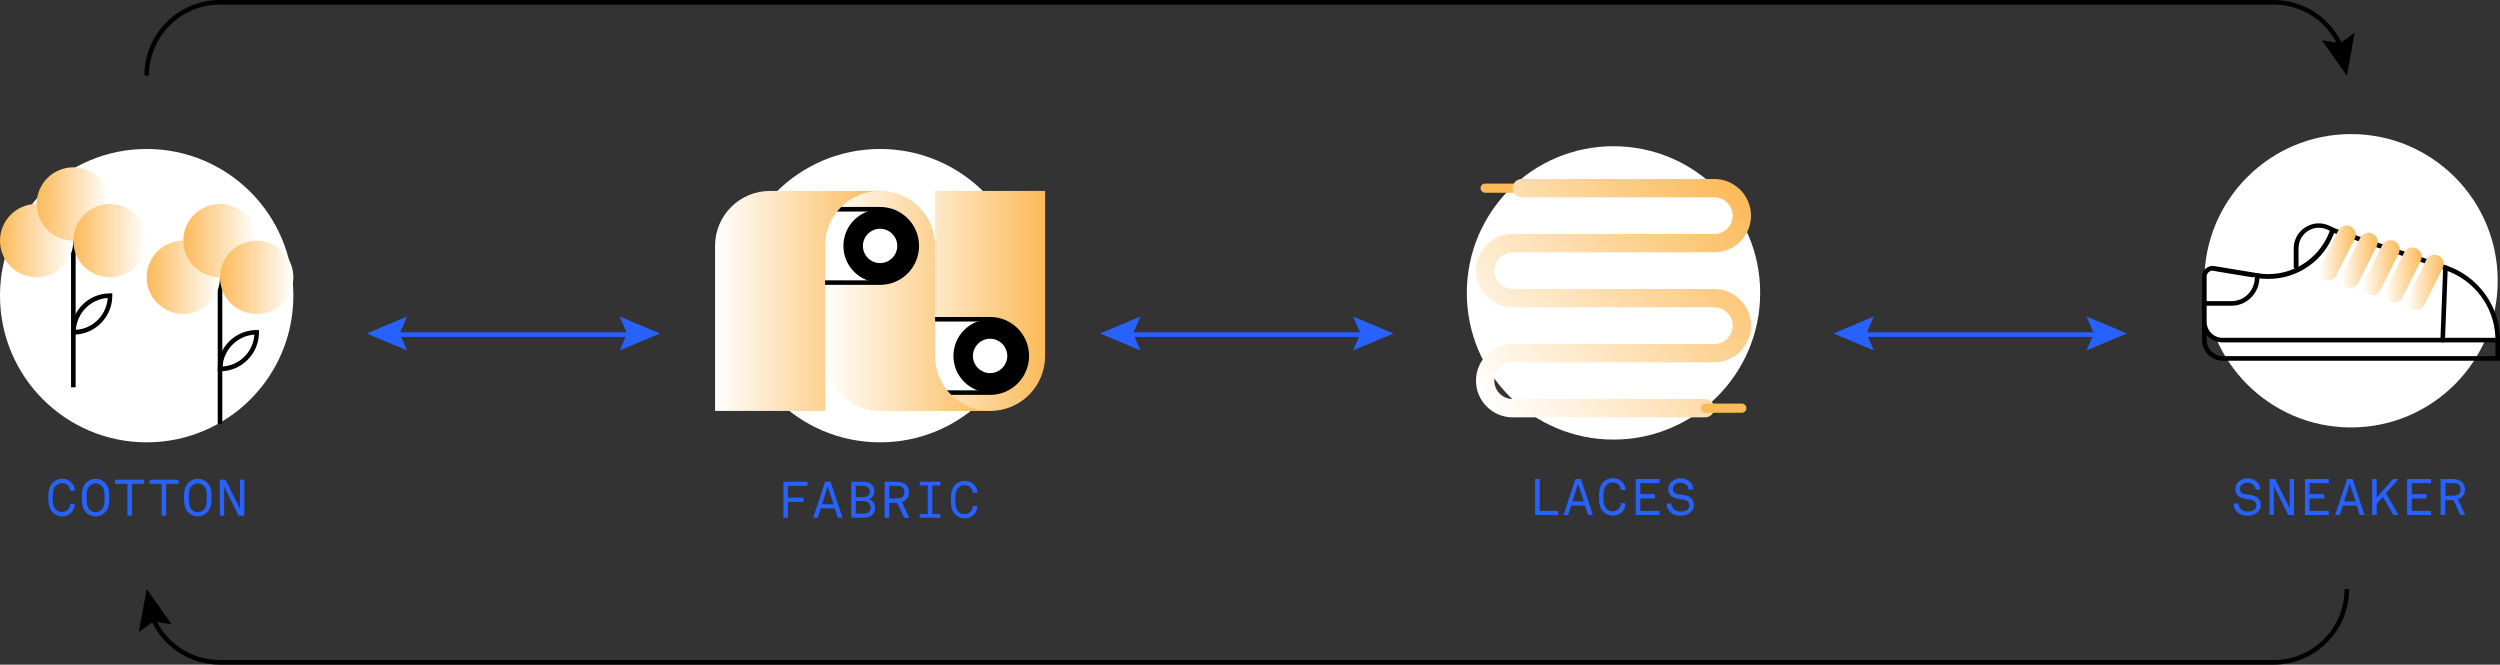 <?xml version="1.0" encoding="utf-8"?>
<!-- Generator: Adobe Illustrator 18.0.0, SVG Export Plug-In . SVG Version: 6.00 Build 0)  -->
<!DOCTYPE svg PUBLIC "-//W3C//DTD SVG 1.1//EN" "http://www.w3.org/Graphics/SVG/1.1/DTD/svg11.dtd">
<svg version="1.1" xmlns="http://www.w3.org/2000/svg" xmlns:xlink="http://www.w3.org/1999/xlink" x="0px" y="0px"
	 viewBox="0 0 1090.8 290" enable-background="new 0 0 1090.8 290" xml:space="preserve">
<rect x="0" y="0" width="1090.8" height="290" fill="#333333" stroke="none"/>
<g id="Слой_1">
	<g>
		<g>
			<g>
				<circle fill="#FFFFFF" cx="1025.8" cy="122.5" r="64"/>
				<path d="M1090.8,157.4H969.9c-5,0-9.1-4.1-9.1-9.1v-17l130,16.2V157.4z M962.8,133.5v14.8c0,3.9,3.2,7.1,7.1,7.1h118.9v-6.1
					L962.8,133.5z"/>
				<g>
					<path fill="#FFFFFF" d="M961.8,140.4v-19.7c0-2.3,2-4,4.2-3.6l18.8,3.1c14.4,2.4,28.3-6,33-19.8v0l49.2,16.4
						c13.6,4.5,22.8,17.3,22.8,31.6v0h-120C965.4,148.4,961.8,144.8,961.8,140.4z"/>
					<path d="M1089.8,149.4h-120c-5,0-9-4-9-9v-19.7c0-2.8,2.5-5.1,5.4-4.6l18.8,3.1c1.6,0.3,3.1,0.4,4.7,0.4
						c12.3,0,23.2-7.9,27.1-19.6l0.3-0.9l50.2,16.7c14,4.7,23.5,17.8,23.5,32.5v1L1089.8,149.4z M965.4,118.1
						c-1.5,0-2.6,1.2-2.6,2.6v19.7c0,3.9,3.1,7,7,7h119c-0.4-13.5-9.2-25.3-22.1-29.6l-48.3-16.1c-4.4,12-15.8,20-28.7,20
						c-1.7,0-3.4-0.1-5.1-0.4l-18.8-3.1C965.7,118.1,965.6,118.1,965.4,118.1z"/>
				</g>
				<path d="M1065.8,149.4C1065.8,149.4,1065.8,149.4,1065.8,149.4c-0.6,0-1-0.5-1-1l1.2-31.6c0-0.6,0.5-1,1-1c0.6,0,1,0.5,1,1
					l-1.2,31.6C1066.8,149,1066.3,149.4,1065.8,149.4z"/>
				<g>
					<linearGradient id="SVGID_1_" gradientUnits="userSpaceOnUse" x1="1011.81" y1="110.403" x2="1027.812" y2="110.403">
						<stop  offset="0" style="stop-color:#FFFFFF"/>
						<stop  offset="1" style="stop-color:#FCBA59"/>
					</linearGradient>
					<path fill="url(#SVGID_1_)" d="M1015.8,122.4c-0.6,0-1.2-0.1-1.8-0.4c-2-1-2.8-3.4-1.8-5.4l8-16c1-2,3.4-2.8,5.4-1.8
						c2,1,2.8,3.4,1.8,5.4l-8,16C1018.7,121.6,1017.3,122.4,1015.8,122.4z"/>
					<linearGradient id="SVGID_2_" gradientUnits="userSpaceOnUse" x1="1021.41" y1="113.603" x2="1037.411" y2="113.603">
						<stop  offset="0" style="stop-color:#FFFFFF"/>
						<stop  offset="1" style="stop-color:#FCBA59"/>
					</linearGradient>
					<path fill="url(#SVGID_2_)" d="M1025.4,125.6c-0.6,0-1.2-0.1-1.8-0.4c-2-1-2.8-3.4-1.8-5.4l8-16c1-2,3.4-2.8,5.4-1.8
						c2,1,2.8,3.4,1.8,5.4l-8,16C1028.3,124.8,1026.9,125.6,1025.4,125.6z"/>
					<linearGradient id="SVGID_3_" gradientUnits="userSpaceOnUse" x1="1031.01" y1="116.803" x2="1047.012" y2="116.803">
						<stop  offset="0" style="stop-color:#FFFFFF"/>
						<stop  offset="1" style="stop-color:#FCBA59"/>
					</linearGradient>
					<path fill="url(#SVGID_3_)" d="M1035,128.8c-0.6,0-1.2-0.1-1.8-0.4c-2-1-2.8-3.4-1.8-5.4l8-16c1-2,3.4-2.8,5.4-1.8
						c2,1,2.8,3.4,1.8,5.4l-8,16C1037.9,128,1036.5,128.8,1035,128.8z"/>
					<linearGradient id="SVGID_4_" gradientUnits="userSpaceOnUse" x1="1040.61" y1="120.003" x2="1056.612" y2="120.003">
						<stop  offset="0" style="stop-color:#FFFFFF"/>
						<stop  offset="1" style="stop-color:#FCBA59"/>
					</linearGradient>
					<path fill="url(#SVGID_4_)" d="M1044.6,132c-0.6,0-1.2-0.1-1.8-0.4c-2-1-2.8-3.4-1.8-5.4l8-16c1-2,3.4-2.8,5.4-1.8
						c2,1,2.8,3.4,1.8,5.4l-8,16C1047.5,131.2,1046.1,132,1044.6,132z"/>
					<linearGradient id="SVGID_5_" gradientUnits="userSpaceOnUse" x1="1050.21" y1="123.203" x2="1066.212" y2="123.203">
						<stop  offset="0" style="stop-color:#FFFFFF"/>
						<stop  offset="1" style="stop-color:#FCBA59"/>
					</linearGradient>
					<path fill="url(#SVGID_5_)" d="M1054.2,135.2c-0.6,0-1.2-0.1-1.8-0.4c-2-1-2.8-3.4-1.8-5.4l8-16c1-2,3.4-2.8,5.4-1.8
						c2,1,2.8,3.4,1.8,5.4l-8,16C1057.1,134.4,1055.7,135.2,1054.2,135.2z"/>
				</g>
				<g>
					<path fill="#FFFFFF" d="M961.8,132.4h11.8c6.6,0,11.8-5.6,11.2-12.2v0"/>
					<path d="M973.6,133.4h-11.8c-0.6,0-1-0.4-1-1s0.4-1,1-1h11.8c2.9,0,5.6-1.2,7.5-3.3s2.9-4.9,2.7-7.8c0-0.6,0.4-1,0.9-1.1
						c0.6,0,1,0.4,1.1,0.9c0.3,3.4-0.9,6.8-3.2,9.3C980.3,132,977,133.4,973.6,133.4z"/>
				</g>
				<path d="M1001.8,117.4c-0.6,0-1-0.4-1-1v-8c0-3.8,1.9-7.3,5.2-9.3c3.2-2,7.2-2.2,10.6-0.5l1.7,0.8c0.5,0.2,0.7,0.8,0.4,1.3
					c-0.2,0.5-0.8,0.7-1.3,0.4l-1.7-0.8c-2.8-1.4-6-1.2-8.6,0.4c-2.6,1.6-4.2,4.5-4.2,7.6v8C1002.8,117,1002.4,117.4,1001.8,117.4z"
					/>
			</g>
			<g>
				<g>
					<path fill="#2762FF" d="M985.1,223.4c-1.1,1.1-2.8,1.6-4.4,1.6c-1.9,0-3.4-0.5-4.5-1.5c-1-0.9-1.6-2.3-1.6-3.8h2.1
						c0,0.9,0.4,1.9,1.1,2.5c0.7,0.7,1.8,1,3,1c1.2,0,2.2-0.2,2.9-0.9c0.5-0.4,0.8-1,0.8-1.8c0-1.2-0.7-2.2-2.6-2.5
						c-0.9-0.1-1.6-0.2-2.4-0.4c-2.4-0.4-4.2-1.7-4.2-4.2c0-1.2,0.5-2.3,1.3-3.1c1.1-1,2.4-1.6,4.1-1.6c1.5,0,3,0.5,4,1.5
						c1,0.9,1.4,2.1,1.5,3.4h-2.1c0-0.8-0.3-1.4-0.8-1.9c-0.6-0.7-1.5-1.1-2.7-1.1c-1.1,0-2,0.3-2.7,1.1c-0.4,0.5-0.6,1-0.6,1.7
						c0,1.4,1.1,2.1,2.3,2.2c0.9,0.1,1.7,0.3,2.6,0.4c2.6,0.4,4.3,2,4.3,4.5C986.4,221.7,985.9,222.7,985.1,223.4z"/>
					<path fill="#2762FF" d="M998.4,224.7l-6.3-12.7v12.7h-1.9V209h2.5l6.3,12.7V209h1.9v15.7H998.4z"/>
					<path fill="#2762FF" d="M1005.7,224.7V209h10.4v1.8h-8.4v4.8h6.4v1.9h-6.4v5.4h8.4v1.8H1005.7z"/>
					<path fill="#2762FF" d="M1029.6,224.7l-1.3-4.1h-6.1l-1.3,4.1h-2l5.2-15.7h2.4l5.2,15.7H1029.6z M1025.2,211l-2.4,7.8h5
						L1025.2,211z"/>
					<path fill="#2762FF" d="M1044.3,224.7l-4.6-7.9l-2.7,3v4.9h-2V209h2v8.1l7.1-8.1h2.4l-5.5,6.2l5.5,9.5H1044.3z"/>
					<path fill="#2762FF" d="M1050.3,224.7V209h10.4v1.8h-8.4v4.8h6.4v1.9h-6.4v5.4h8.4v1.8H1050.3z"/>
					<path fill="#2762FF" d="M1073.5,224.7l-3-6.5h-3.6v6.5h-2V209h5.4c1.8,0,3.1,0.5,4,1.4c0.8,0.8,1.2,1.8,1.2,3.2
						c0,1.4-0.4,2.3-1.2,3.1c-0.5,0.5-1.1,0.9-1.9,1.1l3.2,6.9H1073.5z M1070.4,210.8h-3.4v5.5h3.4c1.9,0,3.2-0.8,3.2-2.8
						S1072.3,210.8,1070.4,210.8z"/>
				</g>
			</g>
		</g>
		<g>
			<g>
				<circle fill="#FFFFFF" cx="384" cy="129" r="64"/>
				<g>
					
						<linearGradient id="SVGID_6_" gradientUnits="userSpaceOnUse" x1="1144" y1="2038.703" x2="1072" y2="2038.703" gradientTransform="matrix(-1 0 0 -1 1528 2170)">
						<stop  offset="0" style="stop-color:#FFFFFF"/>
						<stop  offset="1" style="stop-color:#FCBA59"/>
					</linearGradient>
					<path fill="url(#SVGID_6_)" d="M432,179.3c13.3,0,24-10.7,24-24v-72h-48v72c0,13.3-10.7,24-24,24H432z"/>
					<g>
						<path fill="#FFFFFF" d="M384,171.3h48c8.8,0,16-7.2,16-16v0c0-8.8-7.2-16-16-16h-48c-8.8,0-16,7.2-16,16v0
							C368,164.1,375.2,171.3,384,171.3z"/>
						<path d="M432,172.3h-48c-9.4,0-17-7.6-17-17s7.6-17,17-17h48c9.4,0,17,7.6,17,17S441.4,172.3,432,172.3z M384,140.3
							c-8.3,0-15,6.7-15,15s6.7,15,15,15h48c8.3,0,15-6.7,15-15s-6.7-15-15-15H384z"/>
					</g>
					
						<linearGradient id="SVGID_7_" gradientUnits="userSpaceOnUse" x1="360" y1="1894.703" x2="432" y2="1894.703" gradientTransform="matrix(1 0 0 -1 0 2026)">
						<stop  offset="0" style="stop-color:#FFFFFF"/>
						<stop  offset="1" style="stop-color:#FCBA59"/>
					</linearGradient>
					<path fill="url(#SVGID_7_)" d="M384,179.3c-13.3,0-24-10.7-24-24v-48c0-13.3,10.7-24,24-24h0c13.3,0,24,10.7,24,24v48
						c0,13.3,10.7,24,24,24H384z"/>
					<g>
						<path fill="#FFFFFF" d="M336,123.3h48c8.8,0,16-7.2,16-16v0c0-8.8-7.2-16-16-16h-48c-8.8,0-16,7.2-16,16v0
							C320,116.1,327.2,123.3,336,123.3z"/>
						<path d="M384,124.3h-48c-9.4,0-17-7.6-17-17s7.6-17,17-17h48c9.4,0,17,7.6,17,17S393.4,124.3,384,124.3z M336,92.3
							c-8.3,0-15,6.7-15,15s6.7,15,15,15h48c8.3,0,15-6.7,15-15s-6.7-15-15-15H336z"/>
					</g>
					<linearGradient id="SVGID_8_" gradientUnits="userSpaceOnUse" x1="312" y1="131.298" x2="384" y2="131.298">
						<stop  offset="0" style="stop-color:#FFFFFF"/>
						<stop  offset="1" style="stop-color:#FCBA59"/>
					</linearGradient>
					<path fill="url(#SVGID_8_)" d="M336,83.3c-13.3,0-24,10.7-24,24v72h48v-72c0-13.3,10.7-24,24-24H336z"/>
					<circle cx="384" cy="107.3" r="16"/>
					<circle cx="432" cy="155.3" r="16"/>
					<g>
						<path fill="#FFFFFF" d="M384,115.3L384,115.3c-4.4,0-8-3.6-8-8v0c0-4.4,3.6-8,8-8l0,0c4.4,0,8,3.6,8,8v0
							C392,111.7,388.4,115.3,384,115.3z"/>
						<path d="M384,115.8c-4.7,0-8.5-3.8-8.5-8.5s3.8-8.5,8.5-8.5s8.5,3.8,8.5,8.5S388.7,115.8,384,115.8z M384,99.8
							c-4.1,0-7.5,3.4-7.5,7.5s3.4,7.5,7.5,7.5s7.5-3.4,7.5-7.5S388.1,99.8,384,99.8z"/>
					</g>
					<g>
						<path fill="#FFFFFF" d="M432,163.3L432,163.3c-4.4,0-8-3.6-8-8v0c0-4.4,3.6-8,8-8l0,0c4.4,0,8,3.6,8,8v0
							C440,159.7,436.4,163.3,432,163.3z"/>
						<path d="M432,163.8c-4.7,0-8.5-3.8-8.5-8.5s3.8-8.5,8.5-8.5s8.5,3.8,8.5,8.5S436.7,163.8,432,163.8z M432,147.8
							c-4.1,0-7.5,3.4-7.5,7.5s3.4,7.5,7.5,7.5s7.5-3.4,7.5-7.5S436.1,147.8,432,147.8z"/>
					</g>
				</g>
			</g>
			<g>
				<g>
					<path fill="#2762FF" d="M343.8,212v5.1h6.8v1.9h-6.8v6.9h-2v-15.7h10.5v1.8H343.8z"/>
					<path fill="#2762FF" d="M365.5,225.9l-1.3-4.1h-6.1l-1.3,4.1h-2l5.2-15.7h2.4l5.2,15.7H365.5z M361.1,212.2l-2.4,7.8h5
						L361.1,212.2z"/>
					<path fill="#2762FF" d="M380.7,224.5c-0.9,1-2.4,1.4-4,1.4h-5.3v-15.7h5.3c1.5,0,2.9,0.4,3.8,1.4c0.6,0.6,1,1.6,1,2.7
						c0,1.5-0.8,3-2.3,3.5c1.6,0.5,2.6,2.1,2.6,3.8C381.8,222.8,381.4,223.8,380.7,224.5z M376.6,211.9h-3.2v5h3.3
						c1.6,0,2.8-0.7,2.8-2.5C379.4,212.7,378.1,211.9,376.6,211.9z M376.7,218.6h-3.3v5.5h3.4c1.7,0,3.1-0.7,3.1-2.7
						C379.8,219.6,378.5,218.6,376.7,218.6z"/>
					<path fill="#2762FF" d="M394.5,225.9l-3-6.5H388v6.5h-2v-15.7h5.4c1.8,0,3.1,0.5,4,1.4c0.8,0.8,1.2,1.8,1.2,3.2
						c0,1.4-0.4,2.3-1.2,3.1c-0.5,0.5-1.1,0.9-1.9,1.1l3.2,6.9H394.5z M391.4,212H388v5.5h3.4c1.9,0,3.2-0.8,3.2-2.8
						S393.3,212,391.4,212z"/>
					<path fill="#2762FF" d="M401.3,225.9v-1.6h3.5v-12.5h-3.5v-1.6h9v1.6h-3.5v12.5h3.5v1.6H401.3z"/>
					<path fill="#2762FF" d="M420.9,226.2c-1.6,0-3-0.6-4.1-1.7c-1.8-1.7-1.9-4.2-1.9-6.5s0.2-4.8,1.9-6.5c1.1-1.1,2.5-1.7,4.1-1.7
						c3,0,5.5,2.1,5.6,5.2h-2.1c0-0.9-0.4-1.7-0.9-2.2c-0.6-0.7-1.6-1.1-2.7-1.1c-1.1,0-1.9,0.4-2.7,1.2c-1.3,1.3-1.3,3.4-1.3,5.1
						s0,3.8,1.3,5.1c0.7,0.8,1.6,1.2,2.7,1.2c2,0,3.6-1.4,3.6-3.5h2C426.4,223.9,424,226.2,420.9,226.2z"/>
				</g>
			</g>
		</g>
		<g>
			<g>
				<g>
					<path fill="#2762FF" d="M669.8,224.7v-15.7h2v13.9h8.1v1.8H669.8z"/>
					<path fill="#2762FF" d="M692.9,224.7l-1.3-4.1h-6.1l-1.3,4.1h-2l5.2-15.7h2.4l5.2,15.7H692.9z M688.5,211l-2.4,7.8h5L688.5,211
						z"/>
					<path fill="#2762FF" d="M703.7,225c-1.6,0-3-0.6-4.1-1.7c-1.8-1.7-1.9-4.2-1.9-6.5s0.2-4.8,1.9-6.5c1.1-1.1,2.5-1.7,4.1-1.7
						c3,0,5.5,2.1,5.6,5.2h-2.1c0-0.9-0.4-1.7-0.9-2.2c-0.6-0.7-1.6-1.1-2.7-1.1c-1.1,0-1.9,0.4-2.7,1.2c-1.3,1.3-1.3,3.4-1.3,5.1
						s0,3.8,1.3,5.1c0.7,0.8,1.6,1.2,2.7,1.2c2,0,3.6-1.4,3.6-3.5h2C709.3,222.7,706.8,225,703.7,225z"/>
					<path fill="#2762FF" d="M713.7,224.7v-15.7h10.4v1.8h-8.4v4.8h6.4v1.9h-6.4v5.4h8.4v1.8H713.7z"/>
					<path fill="#2762FF" d="M737.7,223.4c-1.1,1.1-2.8,1.6-4.4,1.6c-1.9,0-3.4-0.5-4.5-1.5c-1-0.9-1.6-2.3-1.6-3.8h2.1
						c0,0.9,0.4,1.9,1.1,2.5c0.7,0.7,1.8,1,3,1c1.2,0,2.2-0.2,2.9-0.9c0.5-0.4,0.8-1,0.8-1.8c0-1.2-0.7-2.2-2.6-2.5
						c-0.9-0.1-1.6-0.2-2.4-0.4c-2.4-0.4-4.2-1.7-4.2-4.2c0-1.2,0.5-2.3,1.3-3.1c1.1-1,2.4-1.6,4.1-1.6c1.5,0,3,0.5,4,1.5
						c1,0.9,1.4,2.1,1.5,3.4h-2.1c0-0.8-0.3-1.4-0.8-1.9c-0.6-0.7-1.5-1.1-2.7-1.1c-1.1,0-2,0.3-2.7,1.1c-0.4,0.5-0.6,1-0.6,1.7
						c0,1.4,1.1,2.1,2.3,2.2c0.9,0.1,1.7,0.3,2.6,0.4c2.6,0.4,4.3,2,4.3,4.5C739,221.7,738.5,222.7,737.7,223.4z"/>
				</g>
			</g>
			<g>
				<circle fill="#FFFFFF" cx="704" cy="127.8" r="64"/>
				<path fill="#FCBA59" d="M664,84.1h-16c-1.1,0-2-0.9-2-2s0.9-2,2-2h16c1.1,0,2,0.9,2,2S665.1,84.1,664,84.1z"/>
				<linearGradient id="SVGID_9_" gradientUnits="userSpaceOnUse" x1="648.202" y1="176.916" x2="759.798" y2="83.275">
					<stop  offset="0" style="stop-color:#FFFFFF"/>
					<stop  offset="1" style="stop-color:#FCBA59"/>
				</linearGradient>
				<path fill="url(#SVGID_9_)" d="M744,182.1h-84c-8.8,0-16-7.2-16-16s7.2-16,16-16h88c4.4,0,8-3.6,8-8s-3.6-8-8-8h-88
					c-8.8,0-16-7.2-16-16s7.2-16,16-16h88c4.4,0,8-3.6,8-8s-3.6-8-8-8h-84c-2.2,0-4-1.8-4-4s1.8-4,4-4h84c8.8,0,16,7.2,16,16
					s-7.2,16-16,16h-88c-4.4,0-8,3.6-8,8s3.6,8,8,8h88c8.8,0,16,7.2,16,16s-7.2,16-16,16h-88c-4.4,0-8,3.6-8,8s3.6,8,8,8h84
					c2.2,0,4,1.8,4,4S746.2,182.1,744,182.1z"/>
				<path fill="#FCBA59" d="M760,180.1h-16c-1.1,0-2-0.9-2-2s0.9-2,2-2h16c1.1,0,2,0.9,2,2S761.1,180.1,760,180.1z"/>
			</g>
		</g>
		<g>
			<g>
				<circle fill="#FFFFFF" cx="64" cy="129" r="64"/>
				<rect x="31" y="89" width="2" height="80"/>
				<linearGradient id="SVGID_10_" gradientUnits="userSpaceOnUse" x1="4.203002e-07" y1="105" x2="32" y2="105">
					<stop  offset="0" style="stop-color:#FCBA59"/>
					<stop  offset="1" style="stop-color:#FFFFFF"/>
				</linearGradient>
				<circle fill="url(#SVGID_10_)" cx="16" cy="105" r="16"/>
				<linearGradient id="SVGID_11_" gradientUnits="userSpaceOnUse" x1="16" y1="89" x2="48" y2="89">
					<stop  offset="0" style="stop-color:#FCBA59"/>
					<stop  offset="1" style="stop-color:#FFFFFF"/>
				</linearGradient>
				<circle fill="url(#SVGID_11_)" cx="32" cy="89" r="16"/>
				<linearGradient id="SVGID_12_" gradientUnits="userSpaceOnUse" x1="32" y1="105" x2="64" y2="105">
					<stop  offset="0" style="stop-color:#FCBA59"/>
					<stop  offset="1" style="stop-color:#FFFFFF"/>
				</linearGradient>
				<circle fill="url(#SVGID_12_)" cx="48" cy="105" r="16"/>
				<path d="M32,146h-1v-1c0-9.4,7.6-17,17-17h1v1C49,138.4,41.4,146,32,146z M47,130c-7.4,0.5-13.4,6.5-13.9,13.9
					C40.5,143.5,46.5,137.5,47,130z"/>
				<rect x="95" y="105" width="2" height="80"/>
				<linearGradient id="SVGID_13_" gradientUnits="userSpaceOnUse" x1="64" y1="121" x2="96" y2="121">
					<stop  offset="0" style="stop-color:#FCBA59"/>
					<stop  offset="1" style="stop-color:#FFFFFF"/>
				</linearGradient>
				<circle fill="url(#SVGID_13_)" cx="80" cy="121" r="16"/>
				<linearGradient id="SVGID_14_" gradientUnits="userSpaceOnUse" x1="80" y1="105" x2="112" y2="105">
					<stop  offset="0" style="stop-color:#FCBA59"/>
					<stop  offset="1" style="stop-color:#FFFFFF"/>
				</linearGradient>
				<circle fill="url(#SVGID_14_)" cx="96" cy="105" r="16"/>
				<linearGradient id="SVGID_15_" gradientUnits="userSpaceOnUse" x1="96" y1="121" x2="128" y2="121">
					<stop  offset="0" style="stop-color:#FCBA59"/>
					<stop  offset="1" style="stop-color:#FFFFFF"/>
				</linearGradient>
				<circle fill="url(#SVGID_15_)" cx="112" cy="121" r="16"/>
				<path d="M96,162h-1v-1c0-9.4,7.6-17,17-17h1v1C113,154.4,105.4,162,96,162z M111,146c-7.4,0.5-13.4,6.5-13.9,13.9
					C104.5,159.5,110.5,153.5,111,146z"/>
			</g>
			<g>
				<g>
					<path fill="#2762FF" d="M27.1,225.3c-1.6,0-3-0.6-4.1-1.7c-1.8-1.7-1.9-4.2-1.9-6.5s0.2-4.8,1.9-6.5c1.1-1.1,2.5-1.7,4.1-1.7
						c3,0,5.5,2.1,5.6,5.2h-2.1c0-0.9-0.4-1.7-0.9-2.2c-0.6-0.7-1.6-1.1-2.7-1.1c-1.1,0-1.9,0.4-2.7,1.2c-1.3,1.3-1.3,3.4-1.3,5.1
						s0,3.8,1.3,5.1c0.7,0.8,1.6,1.2,2.7,1.2c2,0,3.6-1.4,3.6-3.5h2C32.6,223,30.2,225.3,27.1,225.3z"/>
					<path fill="#2762FF" d="M45.8,223.6c-1.1,1.1-2.5,1.7-4.1,1.7s-3-0.6-4.1-1.7c-1.7-1.7-1.9-4-1.9-6.5s0.2-4.8,1.9-6.5
						c1.1-1.1,2.5-1.7,4.1-1.7s3,0.6,4.1,1.7c1.7,1.7,1.9,4,1.9,6.5S47.5,221.9,45.8,223.6z M44.4,212.1c-0.8-0.8-1.7-1.2-2.7-1.2
						c-1.1,0-2,0.4-2.7,1.2c-1.3,1.3-1.2,3.4-1.2,5.1s0,3.8,1.2,5.1c0.8,0.8,1.7,1.2,2.7,1.2c1.1,0,2-0.4,2.7-1.2
						c1.3-1.3,1.2-3.4,1.2-5.1S45.7,213.4,44.4,212.1z"/>
					<path fill="#2762FF" d="M57.6,211.1V225h-2v-13.9h-5.4v-1.8h12.7v1.8H57.6z"/>
					<path fill="#2762FF" d="M72.5,211.1V225h-2v-13.9h-5.3v-1.8h12.7v1.8H72.5z"/>
					<path fill="#2762FF" d="M90.4,223.6c-1.1,1.1-2.5,1.7-4.1,1.7c-1.6,0-3-0.6-4.1-1.7c-1.7-1.7-1.9-4-1.9-6.5s0.2-4.8,1.9-6.5
						c1.1-1.1,2.5-1.7,4.1-1.7c1.6,0,3,0.6,4.1,1.7c1.7,1.7,1.9,4,1.9,6.5S92.1,221.9,90.4,223.6z M89,212.1
						c-0.8-0.8-1.7-1.2-2.7-1.2c-1.1,0-2,0.4-2.7,1.2c-1.3,1.3-1.2,3.4-1.2,5.1s0,3.8,1.2,5.1c0.8,0.8,1.7,1.2,2.7,1.2
						c1.1,0,2-0.4,2.7-1.2c1.3-1.3,1.2-3.4,1.2-5.1S90.3,213.4,89,212.1z"/>
					<path fill="#2762FF" d="M104.1,225l-6.3-12.7V225h-1.9v-15.7h2.5l6.3,12.7v-12.7h1.9V225H104.1z"/>
				</g>
			</g>
		</g>
		<g>
			<rect x="172" y="145" fill="#2762FF" width="104" height="2"/>
			<g>
				<polygon fill="#2762FF" points="177.6,152.9 174.4,145.5 177.6,138.1 160,145.5 				"/>
			</g>
			<g>
				<polygon fill="#2762FF" points="270.4,152.9 273.6,145.5 270.4,138.1 288,145.5 				"/>
			</g>
		</g>
		<g>
			<rect x="492" y="145" fill="#2762FF" width="104" height="2"/>
			<g>
				<polygon fill="#2762FF" points="497.6,152.9 494.4,145.5 497.6,138.1 480,145.5 				"/>
			</g>
			<g>
				<polygon fill="#2762FF" points="590.4,152.9 593.6,145.5 590.4,138.1 608,145.5 				"/>
			</g>
		</g>
		<g>
			<rect x="812" y="145" fill="#2762FF" width="104" height="2"/>
			<g>
				<polygon fill="#2762FF" points="817.6,152.9 814.4,145.5 817.6,138.1 800,145.5 				"/>
			</g>
			<g>
				<polygon fill="#2762FF" points="910.4,152.9 913.6,145.5 910.4,138.1 928,145.5 				"/>
			</g>
		</g>
		<g>
			<path d="M65,33h-2C63,14.8,77.8,0,96,0h896c13.6,0,25.7,8.2,30.7,20.9l-1.9,0.7C1016.1,9.7,1004.8,2,992,2H96
				C78.9,2,65,15.9,65,33z"/>
			<g>
				<polygon points="1027.4,14.3 1020.9,18.9 1013,17.5 1024,33 				"/>
			</g>
		</g>
		<g>
			<path d="M992,290H96c-13.6,0-25.7-8.2-30.7-20.9l1.9-0.7c4.7,11.9,16,19.6,28.8,19.6h896c17.1,0,31-13.9,31-31h2
				C1025,275.2,1010.2,290,992,290z"/>
			<g>
				<polygon points="60.6,275.7 67.1,271.1 75,272.5 64,257 				"/>
			</g>
		</g>
	</g>
</g>
<g id="Слой_2">
</g>
</svg>
